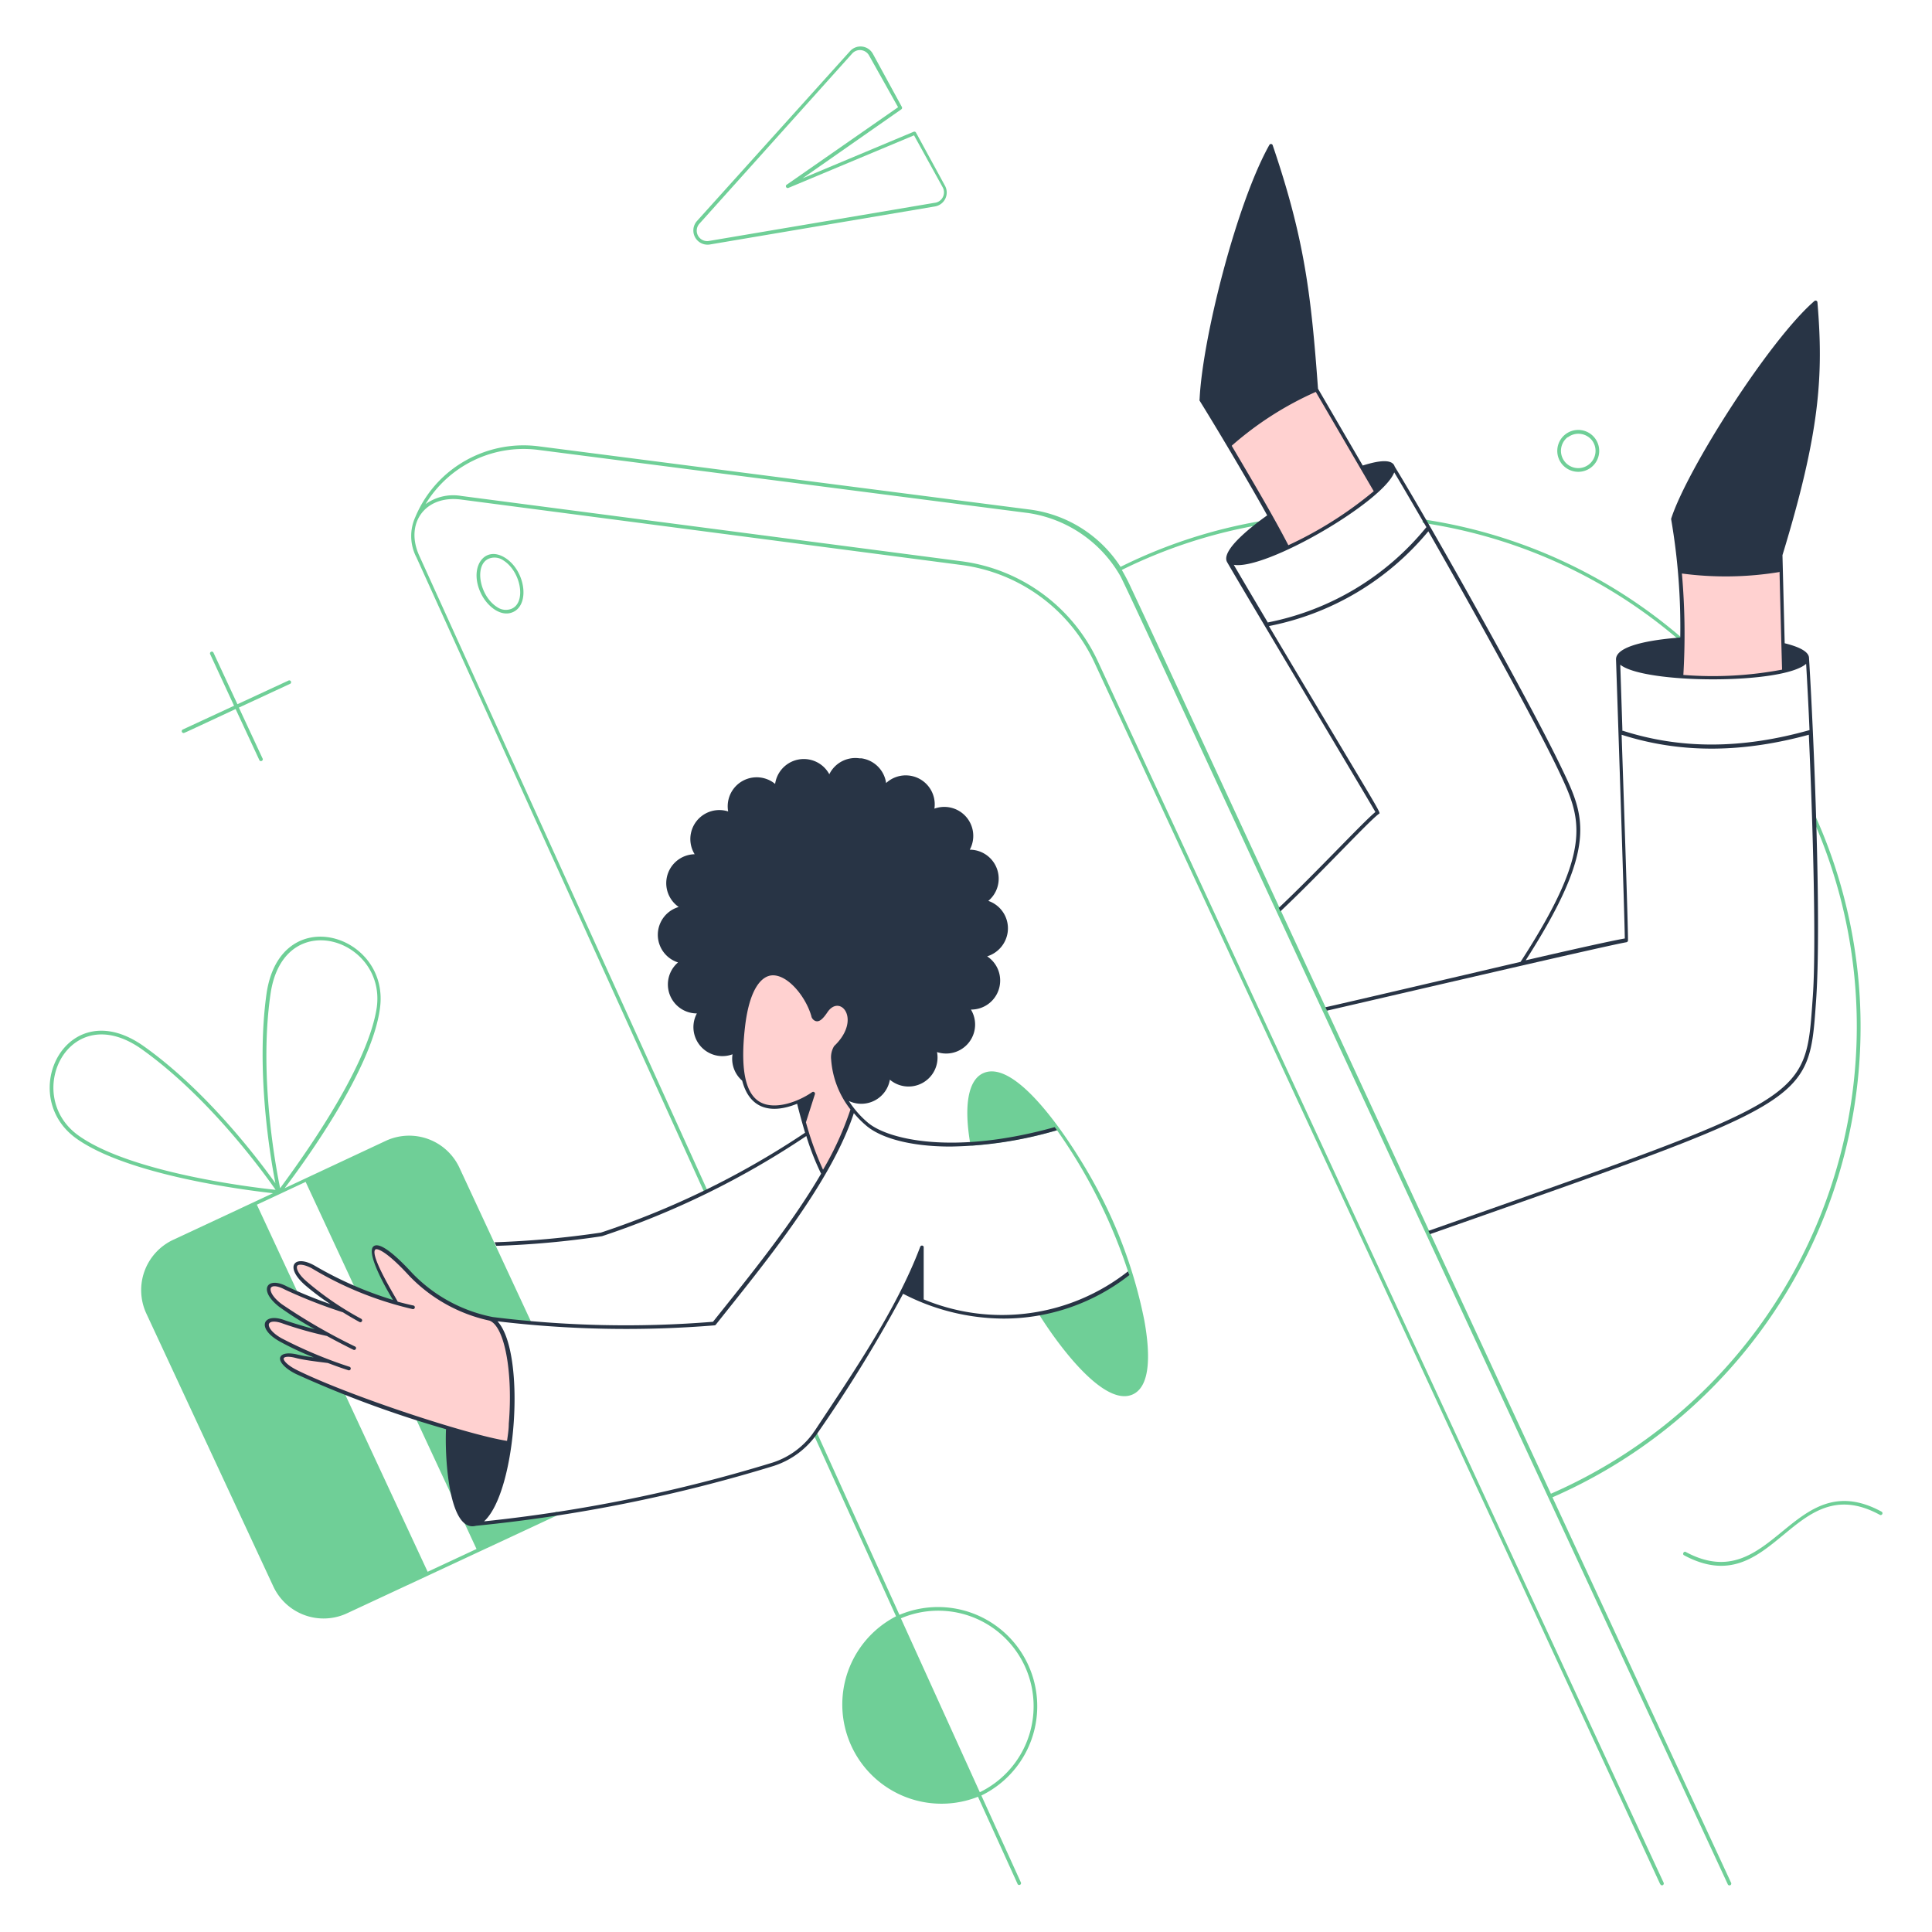 <svg xmlns="http://www.w3.org/2000/svg" viewBox="0 0 400 400">
  
<g transform="matrix(1,0,0,1,0,0)"><g transform="matrix(2,0,0,2,0,0)"><g>
    <path d="M174,66.41a52.51,52.51,0,0,0-26.51-12.25.19.19,0,1,1,0-.37,52.9,52.9,0,0,1,26.71,12.33A.19.19,0,0,1,174,66.41Z" style="fill: #6fcf97"></path>
    <path d="M107.69,136.17a.19.19,0,1,1,.13-.32A.19.19,0,0,1,107.69,136.17Z" style="fill: #6fcf97"></path>
    <path d="M174,70.09a39.05,39.05,0,0,0,10.6-.58L184.37,59a34.31,34.31,0,0,1-10.52.19A69.71,69.71,0,0,1,174,70.09Z" style="fill: #ffd1d0"></path>
    <path d="M142.45,50.93a40.2,40.2,0,0,1-9.17,5.8c-1.68-3.31-3.89-7-6-10.6a34.08,34.08,0,0,1,9-5.76Z" style="fill: #ffd1d0"></path>
    <path d="M57.56,156.51l-.54.25c-3,.4-8.13,1-8.13,1,4-1.21,4.14-12.69,4.12-14.08-.06-5-1.4-6.69-2.11-7.19.76.13,2.52.3,3.74.4l0,.11a.19.19,0,0,0,.34-.16l-7.44-16A5.74,5.74,0,0,0,40,118.07L29.47,123c1.83-2.42,9-12.16,9.86-18.6C40.42,96.7,29,93.14,27.59,102.87c-1.11,7.93.36,16.75.92,19.62-1.7-2.39-7.07-9.52-13.59-14.16-8-5.71-13.29,5.06-7,9.54,5.34,3.79,17.43,5.33,20.34,5.65l-10.32,4.82A5.75,5.75,0,0,0,15.16,136l13.15,28.26A5.74,5.74,0,0,0,35.94,167l21.78-10.15A.19.19,0,0,0,57.56,156.51ZM28,102.93c1.3-9.23,12-5.79,11,1.38C38,110.89,30.46,121,29,123,28.57,120.93,26.77,111.41,28,102.93ZM8.14,117.56c-5.89-4.19-1-14.34,6.57-8.92,7,5,12.64,12.83,13.82,14.53C26.12,122.92,13.56,121.41,8.14,117.56Zm36.13,45.15-17.68-38,5.05-2.36,17.69,38Z" style="fill: #6fcf97"></path>
    <path d="M86.5,108.45c3.13-3,.46-5.9-1-3.73-.7,1-1.09,1-1.32.42-1-3.44-5.93-8.37-7.24,1.14-1.22,8.79,2.68,9,5.72,7.74.08.26,1.41,5.82,2.53,7.45a28.74,28.74,0,0,0,3.08-6.63C86,111.94,86.11,108.83,86.5,108.45Z" style="fill: #ffd1d0"></path>
    <path d="M113.23,122.43c-2-3.65-7.9-13-11.48-11.32-1.51.71-2,3.31-1.3,7.33a.19.19,0,0,0,.2.15,43.08,43.08,0,0,0,8.77-1.59,55.25,55.25,0,0,1,7.41,14.79,21.6,21.6,0,0,1-8.94,4.16l0-.06a.19.19,0,1,0-.32.19c1.87,3,6.7,9.66,9.71,8.26,1.92-.9,1.75-4.5,1.18-7.65A49.23,49.23,0,0,0,113.23,122.43Z" style="fill: #6fcf97"></path>
    <path d="M160.71,155A53.15,53.15,0,0,0,188,84.64a.19.19,0,1,0-.34.15,52.8,52.8,0,0,1-27.11,69.84c-32.95-71.11-41.2-89-43.42-93.69a20.61,20.61,0,0,0-1-1.94,52.31,52.31,0,0,1,14.68-4.73.2.2,0,0,0,.16-.22.19.19,0,0,0-.22-.15A52.56,52.56,0,0,0,116,58.68a13.2,13.2,0,0,0-9.46-5.94L55.75,46.2a12.24,12.24,0,0,0-8,1.74A12,12,0,0,0,43,53.51a4.76,4.76,0,0,0,.11,4.19l29.81,65.76a.19.19,0,0,0,.34-.16L43.41,57.54c-1.54-3.36.61-6.3,4.29-5.83l51.77,6.77a17.73,17.73,0,0,1,13.85,10.16C164.37,178.68,171,193.21,171.84,195c.17.34.47.1.38-.1L113.66,68.48A18.14,18.14,0,0,0,99.52,58.1L47.75,51.34a4.92,4.92,0,0,0-3.7.85A11.88,11.88,0,0,1,55.7,46.57l50.75,6.54A13.21,13.21,0,0,1,116,59.67c1.12,2.21,7.74,16.61,62.85,135.37a.19.19,0,1,0,.34-.16Z" style="fill: #6fcf97"></path>
    <path d="M49.76,61.37c-1.23-2.64.38-4.94,2.49-3.65s2.64,4.81.88,5.63C51.87,63.94,50.41,62.77,49.76,61.37Zm.8-3.52c-1.49.69-.91,3.86.91,5A1.57,1.57,0,0,0,53,63c1.49-.69.92-3.86-.91-5A1.59,1.59,0,0,0,50.56,57.85Z" style="fill: #6fcf97"></path>
    <path d="M29.89,70.44,24.58,72.9l-2.47-5.31a.19.19,0,1,0-.34.16l2.46,5.31-5.31,2.46a.19.19,0,0,0,.08.36c.08,0-.12.09,5.39-2.48l2.47,5.31a.19.19,0,0,0,.34-.15l-2.47-5.31,5.32-2.47A.19.19,0,0,0,29.89,70.44Z" style="fill: #6fcf97"></path>
    <path d="M97.82,19.22l-3-5.5a.19.19,0,0,0-.24-.08l-11.5,4.82,10.22-7.14a.19.19,0,0,0,.06-.25l-3-5.5a1.46,1.46,0,0,0-2.37-.27L72.14,22.89a1.47,1.47,0,0,0,1.34,2.42l23.31-3.94A1.46,1.46,0,0,0,97.82,19.22ZM96.72,21,73.41,24.94a1.08,1.08,0,0,1-1-1.79L88.21,5.55a1.08,1.08,0,0,1,1.76.2l3,5.35-11.5,8a.19.19,0,0,0,.15.35l13-5.44,2.95,5.35A1.09,1.09,0,0,1,96.72,21Z" style="fill: #6fcf97"></path>
    <path d="M174.33,161c-.22-.12,0-.46.18-.34,9,4.83,11-9.17,20.24-4.19a.19.19,0,1,1-.18.33C185.55,151.91,183.64,166,174.33,161Z" style="fill: #6fcf97"></path>
    <path d="M33.78,138a39.71,39.71,0,0,1-4.73-2.94c-2-1.51-1.41-2.85.54-1.82a51.75,51.75,0,0,0,6,2.36,30.64,30.64,0,0,1-3.94-2.87c-1.88-1.66-1.15-2.73.78-1.67A39.38,39.38,0,0,0,41,134.82a18.07,18.07,0,0,1-2.31-4.67c-.4-1.81,1.11-1.26,3.87,1.75a16,16,0,0,0,8,4.53c1.74.31,2.8,5.13,2.37,10.91,0,.68-.12,1.34-.2,2-.53.18-9.87-2.39-15.36-4.53-2.21-.86-4.5-1.72-6.64-2.77s-2-2.15.05-1.65a30.23,30.23,0,0,0,3.11.47A38.78,38.78,0,0,1,29,138.65c-2.15-1.22-1.73-2.62.33-1.87A45.76,45.76,0,0,0,33.78,138Z" style="fill: #ffd1d0"></path>
    <path d="M101.59,185.87a10.27,10.27,0,0,0-8.48-18.7L84.56,148.3a.19.19,0,0,0-.35.16l8.55,18.86A10.27,10.27,0,0,0,101.24,186l4.11,9.05a.19.19,0,0,0,.34-.16Zm.91-17.54a9.9,9.9,0,0,1-1.07,17.2l-8.17-18A9.86,9.86,0,0,1,102.5,168.33Z" style="fill: #6fcf97"></path>
    <path d="M116.77,131.61a21.1,21.1,0,0,1-21.15,2.9c0-5.56,0-5.34,0-5.44a.19.19,0,0,0-.36,0c-2.46,6.52-7,13.1-10.89,19A8.34,8.34,0,0,1,80,151.4a157.09,157.09,0,0,1-29.89,6.09c3.39-3.11,4.35-17.5,1.39-20.71a112.54,112.54,0,0,0,22.47.42.17.17,0,0,0,.13-.07c4.86-6.13,11.87-14.54,14.29-21.9a10.54,10.54,0,0,0,1.29,1.3c1.48,1.26,4.51,2.16,8.71,2.16A41,41,0,0,0,109.42,117l-.24-.32C98.8,119.58,92,118,89.87,116.24a10.11,10.11,0,0,1-2-2.27,3,3,0,0,0,4.25-2.2A3,3,0,0,0,97,108.91a3,3,0,0,0,3.51-4.4,3,3,0,0,0,3-2.6A3,3,0,0,0,102.19,99a3.05,3.05,0,0,0,2.12-2.47,3,3,0,0,0-2-3.27,3,3,0,0,0-1.92-5.3,3,3,0,0,0-3.66-4.25,3,3,0,0,0-5-2.65,3,3,0,0,0-2.57-2.56l-.19,0a3,3,0,0,0-3.12,1.65,3,3,0,0,0-5.61,1A3,3,0,0,0,75.38,84a3,3,0,0,0-3.47,4.43A3,3,0,0,0,69,91a3,3,0,0,0,1.26,2.89,3,3,0,0,0-.07,5.74,3,3,0,0,0,1.95,5.28,3,3,0,0,0,3.69,4.23,3,3,0,0,0,1,2.73c.76,2.91,2.94,3.5,5.69,2.39.11.47.41,1.61.82,3A87.6,87.6,0,0,1,62.2,127.6a96.93,96.93,0,0,1-11,1l.17.37a92.85,92.85,0,0,0,10.95-1A87.21,87.21,0,0,0,83.47,117.6,26.58,26.58,0,0,0,85,121.5c-3.07,5.27-7.4,10.58-11.19,15.33a111.35,111.35,0,0,1-22.8-.49,15.8,15.8,0,0,1-8.33-4.54c-1.44-1.57-3.3-3.32-4-2.79s.64,3.3,2,5.56A37.85,37.85,0,0,1,32.54,131c-2.09-1.16-3.1.12-1,2a25.49,25.49,0,0,0,2.66,2,43.8,43.8,0,0,1-4.52-1.84c-2.06-1.08-3,.41-.75,2.14a35.86,35.86,0,0,0,3.65,2.3c-1.41-.37-2.6-.75-3.16-.95-2.19-.79-2.93.83-.48,2.21a30.92,30.92,0,0,0,3.54,1.66c-.66-.09-1.19-.18-1.65-.29-1-.24-1.67-.13-1.82.28s.44,1.14,1.64,1.73a112.49,112.49,0,0,0,15.52,5.71c-.14,3.15.34,10.74,3.1,10a158.2,158.2,0,0,0,30.8-6.19,8.74,8.74,0,0,0,4.61-3.48,145.25,145.25,0,0,0,8.81-14.35,22.8,22.8,0,0,0,10.43,2.57,21.1,21.1,0,0,0,13-4.51C116.85,131.86,116.81,131.74,116.77,131.61ZM83.43,116.18l.93-2.91a.19.19,0,0,0-.29-.21c-1.44,1-3.89,1.91-5.43,1s-2-3.55-1.52-7.73,1.82-5.29,2.78-5.36c1.62-.12,3.52,2.19,4.1,4.25a.08.08,0,0,0,0,0c0,.12.21.47.54.5s.65-.25,1.1-.91c1.31-2,3.61.71.71,3.48a2.21,2.21,0,0,0-.31,1.39,9.44,9.44,0,0,0,2,5.17,32.32,32.32,0,0,1-2.84,6.24A32.56,32.56,0,0,1,83.43,116.18ZM30.82,141.87c-1.22-.6-1.51-1.11-1.45-1.26s.46-.26,1.38,0c.77.18,1.69.3,3.13.48.1,0,.79.31,2.16.75a.19.19,0,1,0,.11-.36,46,46,0,0,1-7-2.94c-1.15-.65-1.41-1.27-1.3-1.51s.61-.33,1.48,0a38.93,38.93,0,0,0,4.51,1.27c1.17.64,2.2,1.16,2.75,1.43.22.1.39-.24.16-.34A59.35,59.35,0,0,1,29.16,135c-1.08-.82-1.25-1.48-1.11-1.7s.64-.23,1.45.2a52.07,52.07,0,0,0,6,2.35c.77.48,1.4.83,1.71,1a.19.19,0,0,0,.26-.08.19.19,0,0,0-.08-.25,31.77,31.77,0,0,1-5.62-3.84c-1-.86-1.12-1.45-1-1.64s.72-.18,1.55.28a35.89,35.89,0,0,0,10.41,4.2.19.19,0,0,0,.08-.37c-.57-.12-1.11-.26-1.64-.4,0-.1-3-4.88-2.3-5.41.16-.12,1.11.13,3.5,2.74a16.3,16.3,0,0,0,8.3,4.63c1.54.56,2.45,5.23,2,10.67,0,.59-.1,1.19-.18,1.78C48.38,148.52,36.22,144.52,30.82,141.87Z" style="fill: #283445"></path>
    <path d="M161.66,48a2.17,2.17,0,1,1,3.05.39A2.18,2.18,0,0,1,161.66,48Zm.63-2.75a1.79,1.79,0,1,0,2.51.33A1.8,1.8,0,0,0,162.29,45.28Z" style="fill: #6fcf97"></path>
    <path d="M187.27,68.13c0-.61-.85-1.13-2.52-1.54l-.23-9.12c3.88-12.71,4.26-18.57,3.62-26.18a.19.19,0,0,0-.31-.13c-4.64,4-13.19,17.42-14.83,22.53a.25.25,0,0,0,0,.08A65.92,65.92,0,0,1,173.94,66c-1.68.12-6.71.6-6.65,2.28.27,8,.87,26.17.91,28.87-1.39.24-5.5,1.16-10.26,2.26,7.58-11.83,6.12-14.9,3.7-19.93-3.28-6.86-13.47-25-17.26-31.18-.3-1-2.34-.41-3.31-.11l-4.63-7.95c-.72-9.87-1.42-15.59-4.7-25.23a.19.19,0,0,0-.34,0c-3.37,6-6.93,20-7.22,26.35a.14.14,0,0,0,0,.11c2.24,3.61,5.54,9.22,7,11.88-1.2.85-4.87,3.57-4.15,4.84,1.72,3,14.69,24.68,15.35,25.87-1.24,1-6.1,6.24-10,9.92l.17.36c4.13-3.89,9.09-9.28,10.18-10.08.24-.18.68.79-11.37-19.45A28.52,28.52,0,0,0,147.86,55c3.22,5.61,10.77,19.08,13.44,24.68,2.37,5,3.81,8-3.89,19.89-3.51.82-19.38,4.54-20.21,4.7l.17.35c1-.21,29-6.76,31-7.08a.2.2,0,0,0,.16-.19c0-1.52-.36-12.46-.66-21.29,6.45,2.06,12.88,1.77,19.38,0,.43,9.5.78,22,.41,27.13-.79,10.88,0,10.22-39.79,24.23l.16.34c39.25-13.81,39.21-13.46,39.95-23.89C188.61,95.72,187.74,75.68,187.27,68.13Zm-59.75-22a34,34,0,0,1,8.69-5.56l6,10.28a40.07,40.07,0,0,1-8.84,5.59C131.69,53.2,129.49,49.51,127.52,46.17Zm3.7,18.27c-1.44-2.42-2.69-4.54-3.5-5.93,3.32.57,15.45-6.51,16.61-9.57.87,1.43,2,3.4,3.33,5.67A28.15,28.15,0,0,1,131.22,64.44Zm53-5.22c0,.55.27,10.68.26,10.14a38.59,38.59,0,0,1-10.22.55,71.61,71.61,0,0,0-.15-10.5A34.33,34.33,0,0,0,184.18,59.22Zm-16.27,16.4c-.08-2.54-.16-4.89-.22-6.77,2.48,2,16.78,2.07,19.24-.09.11,1.91.24,4.27.35,6.86C180.26,77.57,173.91,77.56,167.91,75.62Z" style="fill: #283445"></path>
  </g></g></g></svg>